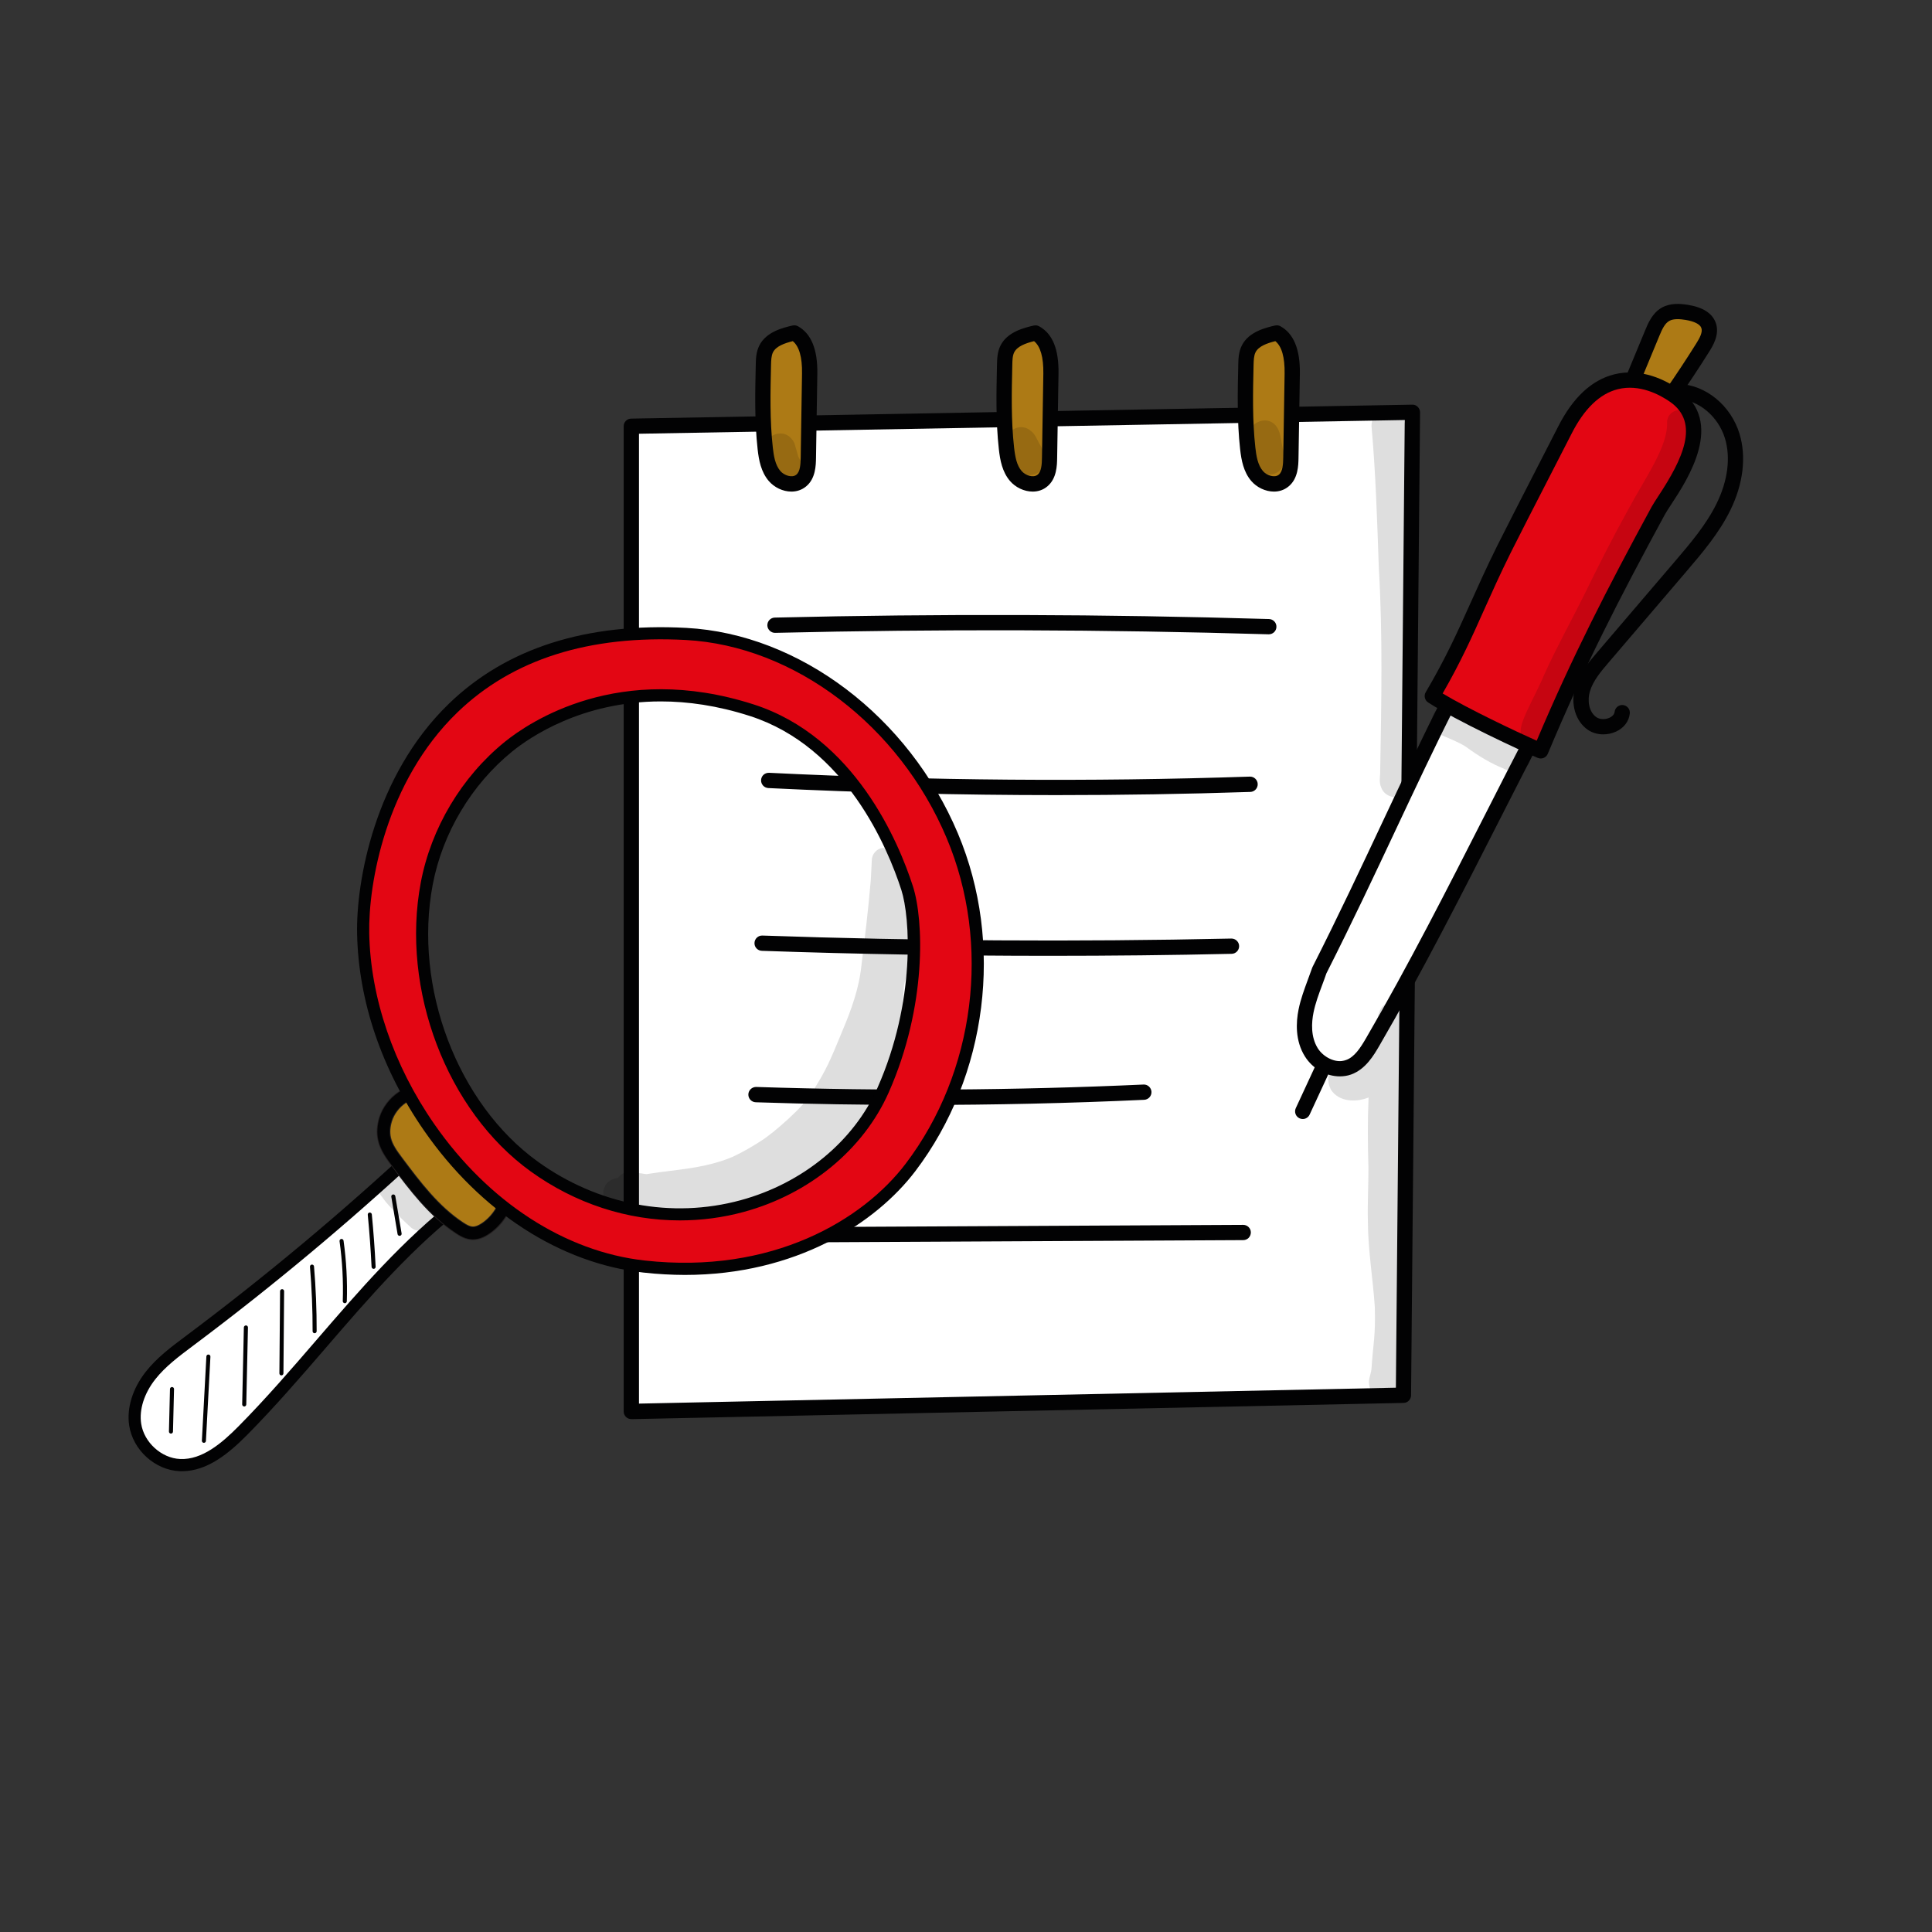 <?xml version="1.0" encoding="utf-8"?>
<!-- Generator: Adobe Illustrator 25.0.0, SVG Export Plug-In . SVG Version: 6.00 Build 0)  -->
<svg version="1.1" id="Capa_1" xmlns="http://www.w3.org/2000/svg" xmlns:xlink="http://www.w3.org/1999/xlink" x="0px" y="0px"
	 viewBox="0 0 425.2 425.2" style="enable-background:new 0 0 425.2 425.2;" xml:space="preserve">
<rect x="0" y="0" width="425.2" height="425.2" fill="#333333" stroke="none"/>
<style type="text/css">
	.st0{fill:#FFFFFF;}
	.st1{fill:#020203;}
	.st2{fill:#AD7A15;stroke:#231F20;stroke-width:3;stroke-miterlimit:10;}
	.st3{fill:#E30613;stroke:#231F20;stroke-width:0.25;stroke-miterlimit:10;}
	.st4{opacity:0.129;}
</style>
<g>
	<g>
		<g>
			<polygon class="st0" points="138.94,93.81 138.94,310.63 308.88,307.06 310.86,90.74 			"/>
			<path class="st1" d="M138.94,312.32c-0.44,0-0.86-0.17-1.18-0.48c-0.32-0.32-0.5-0.75-0.5-1.2V93.81c0-0.92,0.73-1.67,1.65-1.68
				l171.91-3.07c0.46-0.03,0.89,0.17,1.21,0.49c0.32,0.32,0.5,0.76,0.5,1.21l-1.98,216.33c-0.01,0.91-0.74,1.65-1.65,1.67
				l-169.93,3.57C138.97,312.32,138.96,312.32,138.94,312.32z M140.63,95.46v213.45l166.58-3.5l1.95-212.97L140.63,95.46z"/>
		</g>
		<g>
			<path class="st2" d="M359.6,83.07c1.35-3.27,2.71-6.53,4.06-9.8c0.65-1.57,1.39-3.25,2.89-4.1c1.4-0.8,3.13-0.68,4.72-0.42
				c1.92,0.31,4.08,1.03,4.75,2.82c0.62,1.66-0.35,3.46-1.29,4.97c-2.2,3.5-4.49,6.96-6.85,10.36c-0.5,0.73-1.03,1.47-1.81,1.92
				c-0.64,0.37-1.39,0.5-2.13,0.5c-1.74,0-3.51-0.77-4.48-2.18C358.48,85.72,358.48,83.67,359.6,83.07z"/>
			<path class="st1" d="M363.94,91c0,0-0.01,0-0.01,0c-2.39,0-4.63-1.12-5.87-2.91c-0.88-1.28-1.21-2.93-0.88-4.31
				c0.18-0.73,0.54-1.34,1.04-1.79l3.88-9.36c0.62-1.49,1.55-3.74,3.61-4.91c1.9-1.08,4.11-0.9,5.83-0.62
				c3.25,0.53,5.28,1.84,6.05,3.89c0.97,2.6-0.66,5.2-1.45,6.45c-2.2,3.5-4.52,7.01-6.89,10.42c-0.52,0.75-1.22,1.77-2.35,2.42
				C366.08,90.76,365.08,91,363.94,91z M360.47,84.5c-0.1,0.24-0.09,1.02,0.36,1.68c0.6,0.88,1.82,1.45,3.1,1.45c0,0,0,0,0.01,0
				c0.53,0,0.98-0.09,1.28-0.27c0.44-0.25,0.82-0.77,1.27-1.42c2.34-3.37,4.63-6.84,6.8-10.3c0.8-1.27,1.49-2.56,1.14-3.48
				c-0.3-0.81-1.53-1.43-3.44-1.75c-1.17-0.19-2.64-0.34-3.62,0.22c-0.98,0.56-1.56,1.81-2.17,3.28l-4.06,9.8
				C361.01,84.04,360.78,84.32,360.47,84.5z M359.6,83.07h0.01H359.6z"/>
		</g>
		<g>
			<path class="st2" d="M174.79,73.28c-2.4,0.56-5.09,1.34-6.18,3.51c-0.54,1.07-0.58,2.31-0.61,3.51
				c-0.14,6.13-0.28,12.28,0.4,18.37c0.24,2.15,0.63,4.42,2.05,6.08c1.42,1.66,4.18,2.41,5.87,1.02c1.41-1.16,1.54-3.19,1.57-4.99
				c0.1-6.18,0.2-12.36,0.3-18.55C178.24,78.97,177.77,74.91,174.79,73.28z"/>
			<path class="st1" d="M174.18,108.19c-1.89,0-3.8-0.93-5-2.35c-1.68-1.98-2.17-4.53-2.44-6.98c-0.69-6.23-0.55-12.52-0.41-18.6
				c0.03-1.24,0.06-2.79,0.79-4.23c1.53-3.05,5.29-3.92,7.3-4.39c0.4-0.09,0.83-0.04,1.19,0.16c2.92,1.6,4.36,5.12,4.27,10.45
				l-0.29,18.55c-0.03,1.58-0.07,4.53-2.19,6.26C176.44,107.85,175.31,108.19,174.18,108.19z M174.48,75.08
				c-1.84,0.46-3.69,1.12-4.36,2.46c-0.38,0.76-0.4,1.79-0.43,2.79c-0.14,5.97-0.28,12.15,0.39,18.15c0.2,1.8,0.51,3.83,1.66,5.18
				c0.84,0.99,2.6,1.57,3.52,0.81c0.84-0.69,0.94-2.28,0.96-3.72l0.29-18.55C176.57,78.61,175.88,76.22,174.48,75.08z"/>
		</g>
		<g>
			<path class="st2" d="M227.89,73.28c-2.4,0.56-5.09,1.34-6.18,3.51c-0.54,1.07-0.58,2.31-0.61,3.51
				c-0.14,6.13-0.28,12.28,0.4,18.37c0.24,2.15,0.63,4.42,2.05,6.08c1.42,1.66,4.18,2.41,5.87,1.02c1.41-1.16,1.54-3.19,1.57-4.99
				c0.1-6.18,0.2-12.36,0.3-18.55C231.34,78.97,230.87,74.91,227.89,73.28z"/>
			<path class="st1" d="M227.28,108.19c-1.89,0-3.8-0.93-5.01-2.35c-1.68-1.98-2.17-4.53-2.44-6.98c-0.69-6.22-0.55-12.51-0.41-18.6
				c0.03-1.24,0.06-2.79,0.78-4.22c1.53-3.05,5.29-3.92,7.3-4.39c0.4-0.09,0.83-0.04,1.19,0.16c2.96,1.62,4.36,5.04,4.27,10.45
				l-0.3,18.55c-0.03,1.58-0.07,4.53-2.19,6.26C229.54,107.85,228.41,108.19,227.28,108.19z M227.58,75.08
				c-1.84,0.46-3.69,1.12-4.37,2.46c-0.38,0.75-0.4,1.79-0.42,2.79c-0.14,5.98-0.28,12.16,0.39,18.15c0.25,2.23,0.62,3.96,1.66,5.18
				c0.84,0.99,2.6,1.57,3.52,0.81c0.84-0.69,0.94-2.28,0.96-3.72l0.3-18.55C229.67,78.61,228.98,76.22,227.58,75.08z"/>
		</g>
		<g>
			<path class="st2" d="M280.99,73.28c-2.4,0.56-5.09,1.34-6.18,3.51c-0.54,1.07-0.58,2.31-0.61,3.51
				c-0.14,6.13-0.28,12.28,0.4,18.37c0.24,2.15,0.63,4.42,2.05,6.08c1.42,1.66,4.18,2.41,5.87,1.02c1.41-1.16,1.54-3.19,1.57-4.99
				c0.1-6.18,0.2-12.36,0.3-18.55C284.44,78.97,283.97,74.91,280.99,73.28z"/>
			<path class="st1" d="M280.38,108.19c-1.89,0-3.8-0.93-5.01-2.35c-1.68-1.98-2.17-4.53-2.44-6.98c-0.69-6.21-0.55-12.51-0.41-18.6
				c0.03-1.24,0.06-2.79,0.79-4.23c1.53-3.05,5.29-3.92,7.3-4.39c0.41-0.09,0.83-0.04,1.19,0.16c2.92,1.6,4.36,5.12,4.28,10.45
				l-0.3,18.55c-0.03,1.58-0.07,4.53-2.19,6.26C282.64,107.85,281.51,108.19,280.38,108.19z M280.68,75.08
				c-1.84,0.46-3.69,1.12-4.36,2.46c-0.38,0.76-0.4,1.79-0.43,2.79c-0.14,5.98-0.28,12.16,0.39,18.15c0.2,1.8,0.51,3.83,1.66,5.18
				c0.84,0.99,2.6,1.57,3.52,0.81c0.84-0.69,0.94-2.28,0.96-3.72l0.3-18.55C282.77,78.61,282.09,76.22,280.68,75.08z"/>
		</g>
		<g>
			<path class="st0" d="M319.45,153.29c-10.05,19.87-17.85,38.07-29.09,60.29c-1.01,2.97-2.3,5.86-2.92,8.93
				c-0.62,3.07-0.5,6.43,1.17,9.09c1.67,2.66,5.19,4.35,8.18,3.28c2.5-0.89,4.01-3.32,5.33-5.59
				c13.05-22.46,24.55-46.33,36.53-69.35L319.45,153.29z"/>
			<path class="st1" d="M294.87,236.89c-2.94,0-5.96-1.64-7.68-4.39c-2.18-3.47-1.96-7.53-1.4-10.32c0.46-2.29,1.27-4.45,2.04-6.55
				c0.32-0.86,0.64-1.72,0.94-2.59c0.03-0.07,0.06-0.15,0.09-0.22c5.77-11.4,10.64-21.78,15.36-31.81
				c4.55-9.67,8.84-18.8,13.73-28.48c0.38-0.75,1.26-1.11,2.05-0.83l19.2,6.65c0.46,0.16,0.83,0.51,1.01,0.97
				c0.18,0.45,0.16,0.96-0.07,1.4c-3.41,6.56-6.85,13.31-10.17,19.84c-8.38,16.47-17.04,33.49-26.4,49.59
				c-1.2,2.06-3.01,5.18-6.22,6.33C296.56,236.76,295.72,236.89,294.87,236.89z M291.91,214.24c-0.29,0.86-0.61,1.71-0.93,2.57
				c-0.77,2.06-1.49,4.01-1.9,6.04c-0.44,2.19-0.64,5.34,0.95,7.87c1.19,1.89,3.89,3.41,6.19,2.59c1.89-0.68,3.18-2.68,4.44-4.85
				c9.31-16.01,17.95-33,26.31-49.42c3.03-5.96,6.16-12.11,9.29-18.14l-15.97-5.53c-4.6,9.15-8.7,17.88-13.03,27.08
				C302.55,192.47,297.68,202.83,291.91,214.24z"/>
		</g>
		<g>
			<path class="st3" d="M339.09,165.25c-3.8-1.6-17.89-8.17-23.87-12.06c7.06-12,9.47-19.56,15.74-32.23
				c2.44-4.93,11.51-22.48,13.4-26.23c7.54-14.94,18.27-11.76,24.13-7.68c10.46,7.28-1.4,21.39-3.54,25.33
				C355.24,130.28,347.34,145.57,339.09,165.25z"/>
			<path class="st1" d="M339.09,166.93c-0.22,0-0.45-0.04-0.65-0.13c-3.7-1.56-17.98-8.2-24.13-12.2c-0.75-0.49-0.99-1.49-0.53-2.26
				c4.39-7.46,6.91-13.07,9.83-19.57c1.73-3.84,3.51-7.82,5.86-12.56c1.53-3.09,5.66-11.13,8.98-17.6c2-3.89,3.72-7.24,4.43-8.64
				c3.24-6.43,7.4-10.32,12.34-11.57c6.1-1.54,11.55,1.39,14.25,3.27c10.28,7.15,1.93,19.88-1.64,25.31
				c-0.59,0.91-1.11,1.69-1.39,2.2c-10.27,18.91-17.79,33.6-25.8,52.72c-0.17,0.41-0.5,0.74-0.92,0.91
				C339.53,166.89,339.31,166.93,339.09,166.93z M317.5,152.62c5.7,3.42,16.08,8.34,20.7,10.4c7.8-18.44,15.49-33.43,25.28-51.45
				c0.35-0.64,0.87-1.43,1.53-2.44c5.26-8.01,9.2-16.06,2.53-20.7c-2.23-1.55-6.7-3.98-11.51-2.77c-3.96,1-7.38,4.31-10.17,9.82
				c-0.71,1.41-2.43,4.76-4.44,8.66c-3.32,6.45-7.44,14.49-8.96,17.55c-2.32,4.68-4.09,8.63-5.8,12.44
				C324.02,140.06,321.5,145.67,317.5,152.62z"/>
		</g>
		<g>
			<path class="st1" d="M352.84,161.62c-1.22,0-2.41-0.34-3.38-1c-2.72-1.86-3.87-5.72-2.78-9.39c0.9-3.06,2.98-5.49,4.81-7.63
				l17.08-19.99c3.4-3.98,6.92-8.1,9.22-12.78c2.48-5.04,3.13-10.15,1.83-14.4c-1.47-4.78-5.76-8.39-10.22-8.57
				c-0.93-0.04-1.65-0.82-1.61-1.75c0.04-0.93,0.78-1.68,1.75-1.61c5.92,0.24,11.39,4.75,13.29,10.95
				c1.55,5.07,0.83,11.06-2.03,16.87c-2.49,5.05-6.15,9.34-9.68,13.48l-17.08,19.99c-1.69,1.98-3.44,4.03-4.14,6.4
				c-0.57,1.93-0.26,4.49,1.45,5.66c0.74,0.5,1.92,0.55,2.88,0.11c0.38-0.18,1.04-0.58,1.12-1.3c0.1-0.92,0.93-1.59,1.85-1.49
				c0.92,0.1,1.59,0.93,1.49,1.85c-0.18,1.73-1.29,3.19-3.05,4C354.76,161.42,353.79,161.62,352.84,161.62z"/>
		</g>
		<g>
			<path class="st1" d="M286.71,246.28c-0.24,0-0.48-0.05-0.71-0.16c-0.84-0.39-1.21-1.39-0.82-2.23l4.64-10.01
				c0.39-0.84,1.39-1.21,2.23-0.82c0.84,0.39,1.21,1.39,0.82,2.23l-4.64,10.01C287.95,245.92,287.34,246.28,286.71,246.28z"/>
		</g>
		<g>
			<path class="st1" d="M279.24,139.6c-0.02,0-0.03,0-0.05,0c-36.05-1.07-72.58-1.17-108.59-0.32c-0.88,0.03-1.7-0.71-1.72-1.64
				c-0.02-0.93,0.71-1.7,1.64-1.72c36.08-0.86,72.67-0.75,108.77,0.32c0.93,0.03,1.66,0.8,1.63,1.73
				C280.9,138.88,280.15,139.6,279.24,139.6z"/>
		</g>
		<g>
			<path class="st1" d="M232.48,174.99c-21.17,0-42.36-0.52-63.38-1.55c-0.93-0.05-1.64-0.83-1.6-1.76c0.05-0.93,0.79-1.62,1.76-1.6
				c35.09,1.73,70.68,2.01,105.8,0.84c0.02,0,0.04,0,0.06,0c0.9,0,1.65,0.72,1.68,1.63c0.03,0.93-0.7,1.71-1.62,1.74
				C261,174.76,246.74,174.99,232.48,174.99z"/>
		</g>
		<g>
			<path class="st1" d="M231.04,210.36c-21.16,0-42.35-0.37-63.37-1.1c-0.93-0.03-1.66-0.81-1.62-1.74
				c0.03-0.93,0.83-1.66,1.74-1.62c34.24,1.19,68.96,1.41,103.2,0.66c0.92-0.02,1.7,0.72,1.72,1.64c0.02,0.93-0.72,1.7-1.64,1.72
				C257.78,210.22,244.42,210.36,231.04,210.36z"/>
		</g>
		<g>
			<path class="st1" d="M202.2,243.18c-11.99,0-23.96-0.19-35.87-0.59c-0.93-0.03-1.66-0.81-1.63-1.74
				c0.03-0.93,0.82-1.65,1.74-1.63c28.29,0.93,56.96,0.75,85.22-0.53c0.92-0.06,1.71,0.68,1.76,1.6c0.04,0.93-0.68,1.71-1.6,1.76
				C235.36,242.81,218.77,243.18,202.2,243.18z"/>
		</g>
		<g>
			<path class="st1" d="M165.14,273.48c-0.93,0-1.68-0.75-1.68-1.67c0-0.93,0.74-1.69,1.67-1.69l108.47-0.55c0,0,0.01,0,0.01,0
				c0.93,0,1.68,0.75,1.68,1.67c0,0.93-0.74,1.69-1.67,1.69L165.14,273.48C165.15,273.48,165.14,273.48,165.14,273.48z"/>
		</g>
		<g class="st4">
			<path class="st1" d="M331.28,161.33c-2.27-1.2-4.41-2.63-6.84-3.51c-0.07-0.03-0.15-0.06-0.22-0.09
				c-0.05-0.02-0.08-0.04-0.14-0.06c-1.37-0.6-2.73-1.21-4.1-1.8c-0.75-0.44-1.68-0.56-2.52-0.33c-2.72,0.65-3.24,4.64-0.78,5.98
				c1.97,0.92,4.05,1.64,5.9,2.8c2.77,2.04,5.68,3.84,8.92,5.05c-0.29-0.12-0.58-0.24-0.87-0.37c2.5,1.46,5.8,0.98,6.28-2.26
				C337.49,163.39,333.59,162.5,331.28,161.33z"/>
		</g>
		<g class="st4">
			<path class="st1" d="M372.28,91.92c-1.05-2.81-5.45-1.91-5.38,1.08c0.17,5.23-4.59,11.81-8.53,19.09
				c-3.49,6.3-6.74,12.72-9.9,19.2c-2.84,5.69-5.93,11.25-8.55,17.05c-1.24,2.95-2.78,5.76-4.1,8.66c-0.81,2-2.17,4.75,0.1,6.31
				c1.22,1.06,3.17,0.86,4.3-0.26c1.26-1.67,1.67-3.85,2.43-5.8c0.03-0.04,0.11-0.21,0.27-0.54c2.33-4.79,4.53-9.65,7-14.37
				c6.76-14.11,15.52-27.27,21.13-41.92c0.72-1.8,1.18-3.68,1.38-5.6C372.47,93.86,372.72,92.8,372.28,91.92z"/>
		</g>
		<g class="st4">
			<path class="st1" d="M311.39,145.78c0.54-12.13-0.93-24.21-1.09-36.33c-0.1-4.55-0.57-9.08-0.88-13.62
				c-0.17-1.61,0.05-3.45-1.24-4.65c-2.18-2.32-6.44-0.58-6.33,2.62c0.92,10.33,1.24,20.69,1.6,31.05
				c0.88,14.84,0.57,29.72,0.31,44.56c0.05,1.29-0.35,2.71,0.23,3.92c0.56,1.63,2.47,2.43,4.08,2c2.78-0.73,2.58-3.68,2.68-5.98
				c0.07-2.61,0.61-5.19,0.67-7.8C311.44,156.3,311.25,151.04,311.39,145.78z"/>
		</g>
		<g class="st4">
			<path class="st1" d="M309.19,263.48c-0.09-8.16,0.09-16.3,0.49-24.45c0.2-3.44-0.28-6.9,0.09-10.34c0.28-1.74,1.14-3.45,0.95-5.2
				c-0.39-3.94-6.23-4.34-7.24-0.49c-0.55,1.75-0.94,3.52-1.23,5.31c-0.92,1.07-1.49,2.37-2.32,3.5c-0.27,0.33-0.67,0.8-0.95,1.08
				c-0.05,0.05-0.1,0.08-0.15,0.13c-0.19-0.02-0.39-0.04-0.59-0.03c-3.96-0.08-7.28,2.76-5.35,6.8c1.75,2.74,5.48,2.87,8.31,1.75
				c-0.23,5.16-0.19,10.33-0.03,15.49c0.01,3.95-0.23,7.89-0.12,11.84c0.03,6.29,1.1,12.49,1.52,18.75
				c0.19,6.45-0.34,7.8-0.74,13.72c-0.12,1.12-0.71,2.22-0.5,3.35c0.14,2.27,3.01,3.6,4.91,2.41c0.57-0.38,1.05-0.87,1.33-1.49
				c0.13-0.28,0.28-0.61,0.38-0.83c-0.04,0.1-0.09,0.22-0.16,0.38c1.01-2,1.27-4.22,1.59-6.41c0.72-2.18,0.61-10.03,0.61-15.37
				C309.88,276.74,309.32,270.12,309.19,263.48z"/>
		</g>
		<g class="st4">
			<path class="st1" d="M176.46,101.87c-1.19-2.02-0.56-0.96-1.51-3.95c-0.11-0.45-0.31-0.84-0.61-1.17
				c-2.17-3.01-7.02-0.55-6.01,2.99c0.37,1.45,0.71,2.92,1.25,4.32c0.38,0.9,0.69,1.93,1.57,2.47
				C174.16,109.02,178.45,105.21,176.46,101.87z"/>
		</g>
		<g class="st4">
			<path class="st1" d="M228.96,97.99c-0.69-1.07-1.07-2.45-2.14-3.2c-2.94-2.42-7.11,1.29-5.17,4.54c1.01,1.45,1.53,3.35,2.91,4.49
				c2.11,1.85,5.65,0.03,5.58-2.73C230.16,99.93,229.47,98.97,228.96,97.99z"/>
		</g>
		<g class="st4">
			<path class="st1" d="M282.48,99.24c-0.59-1.74-0.44-3.85-1.54-5.36c-2.16-2.99-6.98-0.55-5.97,2.98c0.74,2.36,0.54,5.57,2.8,7.08
				C280.98,105.61,283.74,102.42,282.48,99.24z"/>
		</g>
	</g>
	<g>
		<g>
			<path class="st0" d="M102.05,264.17c-18.66,14.13-32.12,34.05-48.62,50.7c-3.83,3.86-8.45,7.8-13.85,7.57
				c-4.76-0.2-9.11-4.15-9.83-8.92c-0.58-3.84,0.99-7.75,3.38-10.79c2.39-3.04,5.53-5.35,8.61-7.66
				c17.68-13.23,34.65-27.43,50.82-42.51C95.83,256.33,99.1,260.11,102.05,264.17z"/>
			<path class="st1" d="M39.53,323.78c-5.4-0.23-10.28-4.65-11.1-10.06c-0.58-3.82,0.75-8.13,3.65-11.82
				c2.43-3.09,5.57-5.44,8.61-7.71l0.25-0.19c17.58-13.15,34.64-27.42,50.71-42.42c0.27-0.25,0.63-0.36,0.99-0.35
				c0.36,0.02,0.71,0.19,0.95,0.47c3.22,3.73,6.56,7.58,9.54,11.68c0.43,0.59,0.31,1.41-0.27,1.85
				c-11.73,8.88-21.61,20.33-31.15,31.4c-5.54,6.42-11.27,13.06-17.33,19.18c-3.93,3.96-8.69,7.98-14.34,7.98
				C39.87,323.79,39.7,323.78,39.53,323.78z M92.46,254.48c-15.85,14.72-32.64,28.73-49.92,41.66l-0.25,0.19
				c-2.9,2.17-5.9,4.41-8.11,7.22c-2.45,3.11-3.58,6.67-3.11,9.77c0.62,4.12,4.47,7.61,8.57,7.78c4.83,0.23,9.21-3.51,12.84-7.18
				c5.99-6.05,11.69-12.65,17.2-19.04c9.36-10.85,19.02-22.05,30.52-30.98C97.76,260.65,95.09,257.53,92.46,254.48z"/>
		</g>
		<g>
			<path class="st2" d="M111.82,262.66c-0.49,3.09-2.3,5.94-4.88,7.71c-0.88,0.6-1.9,1.09-2.96,1.05c-1.05-0.04-2-0.58-2.87-1.16
				c-5.6-3.69-9.74-9.18-13.76-14.55c-1.15-1.54-2.33-3.14-2.76-5.01c-0.33-1.44-0.19-2.96,0.26-4.37c1.22-3.9,5.46-7.04,9.38-5.87
				c2.06,0.62,3.65,2.24,5.1,3.83c3.95,4.34,7.62,8.94,10.97,13.76C111.51,259.82,112.75,261.85,111.82,262.66z"/>
			<path class="st1" d="M103.92,272.75c-1.37-0.05-2.52-0.69-3.56-1.38c-5.86-3.86-10.24-9.71-14.09-14.87
				c-1.17-1.56-2.49-3.33-2.99-5.52c-0.36-1.57-0.26-3.33,0.28-5.06c1.36-4.35,6.23-8.19,11.04-6.75c2.37,0.71,4.12,2.47,5.7,4.21
				c3.98,4.37,7.71,9.04,11.08,13.9c1.05,1.51,2.94,4.23,1.68,5.97c-0.64,3.28-2.63,6.32-5.38,8.21c-1.27,0.87-2.44,1.29-3.59,1.29
				C104.04,272.76,103.98,272.76,103.92,272.75z M109.19,258.82c-3.31-4.76-6.97-9.34-10.86-13.63c-1.39-1.52-2.78-2.94-4.49-3.45
				c-3.22-0.96-6.73,1.84-7.72,4.99c-0.4,1.29-0.48,2.55-0.23,3.67c0.37,1.63,1.47,3.1,2.53,4.51c3.91,5.22,7.95,10.63,13.42,14.23
				c0.72,0.47,1.48,0.91,2.19,0.94c0.58,0.03,1.32-0.24,2.16-0.82c2.27-1.55,3.88-4.1,4.32-6.82c0.04-0.25,0.15-0.48,0.31-0.66
				C110.78,261.5,110.52,260.73,109.19,258.82z"/>
		</g>
		<g>
			<g>
				<path class="st3" d="M79.93,205.43c0.3,15.25,5.85,30.17,14.55,42.71c11.04,15.9,28.04,28.47,47.28,30.6
					c27.54,3.05,48.47-8.42,58.65-21.85c15.51-20.45,19.13-49.3,9.18-72.95c-9.96-23.66-32.96-43.05-58.59-44.42
					C88.02,136.14,79.63,190.18,79.93,205.43z M93.92,194.47c2.22-11.74,8.72-22.62,18-30.15c9.28-7.52,28.2-16.16,53.53-8.02
					c20.9,6.72,30.71,28.39,34.19,39.14c2.09,6.47,3.26,25.14-5.27,44.43c-11.28,25.54-48.05,37.57-76.79,16.85
					C99.07,243.39,89.68,216.88,93.92,194.47z"/>
				<path class="st1" d="M141.61,280.07c-18.3-2.03-35.88-13.39-48.23-31.17c-9.38-13.51-14.49-28.53-14.79-43.44
					c-0.22-11.32,3.78-34.7,20.2-50.58c12.68-12.26,30.27-17.87,52.28-16.69l0,0c24.91,1.34,48.92,19.52,59.75,45.24
					c10.19,24.2,6.52,53.35-9.34,74.28c-8.75,11.54-26.33,22.88-50.76,22.88C147.78,280.58,144.74,280.42,141.61,280.07z
					 M100.65,156.8c-15.76,15.24-19.6,37.72-19.39,48.61c0.28,14.18,5.36,29.08,14.31,41.97c11.91,17.15,28.79,28.1,46.33,30.04
					c28.08,3.11,48.08-8.98,57.44-21.33c15.3-20.18,18.83-48.29,9.01-71.63c-10.44-24.8-33.52-42.32-57.43-43.61l0,0
					C129.69,139.72,112.78,145.08,100.65,156.8z M116.8,257.81L116.8,257.81c-18.47-13.31-28.64-40.06-24.19-63.59
					c2.26-11.98,9-23.26,18.47-30.94c5.36-4.34,25.15-17.78,54.78-8.25c22.28,7.16,31.94,30.36,35.05,40
					c2.41,7.44,3.1,26.34-5.31,45.38c-5.55,12.55-17.47,22.39-31.9,26.31c-4.63,1.26-9.35,1.87-14.07,1.87
					C138.1,268.6,126.63,264.9,116.8,257.81z M112.76,165.36c-8.99,7.29-15.38,17.99-17.53,29.36
					c-4.27,22.57,5.46,48.19,23.13,60.93c13.21,9.52,29.47,12.62,44.63,8.5c13.66-3.71,24.94-12.98,30.16-24.81
					c8.41-19.04,7.15-37.52,5.22-43.48c-2.99-9.25-12.23-31.49-33.33-38.28c-7.17-2.31-13.73-3.21-19.61-3.21
					C128.04,154.37,116.57,162.28,112.76,165.36z M117.57,256.73L117.57,256.73L117.57,256.73z"/>
			</g>
		</g>
		<g>
			<path class="st1" d="M87.95,271.99c0.03,0,0.05,0,0.07-0.01c0.24-0.04,0.41-0.27,0.37-0.51L87,263.25
				c-0.04-0.24-0.28-0.4-0.51-0.37c-0.24,0.04-0.41,0.27-0.37,0.51l1.38,8.22C87.54,271.83,87.73,271.99,87.95,271.99z"/>
		</g>
		<g>
			<path class="st1" d="M82.23,279.25c0.01,0,0.01,0,0.02,0c0.25-0.01,0.44-0.22,0.42-0.47c-0.18-3.82-0.47-7.7-0.84-11.52
				c-0.02-0.25-0.26-0.41-0.49-0.4c-0.25,0.02-0.42,0.24-0.4,0.49c0.37,3.81,0.65,7.68,0.84,11.48
				C81.8,279.06,82,279.25,82.23,279.25z"/>
		</g>
		<g>
			<path class="st1" d="M75.88,286.82c0.24,0,0.44-0.19,0.45-0.43c0.14-4.44-0.1-8.93-0.72-13.34c-0.03-0.24-0.27-0.41-0.5-0.38
				c-0.24,0.03-0.41,0.26-0.38,0.5c0.61,4.36,0.85,8.79,0.71,13.18c-0.01,0.25,0.19,0.45,0.43,0.46
				C75.87,286.82,75.88,286.82,75.88,286.82z"/>
		</g>
		<g>
			<path class="st1" d="M69.24,293.42c0.25,0,0.44-0.2,0.45-0.44c0.01-4.74-0.18-9.53-0.58-14.26c-0.02-0.25-0.24-0.42-0.48-0.41
				c-0.24,0.02-0.43,0.24-0.41,0.48c0.39,4.7,0.59,9.47,0.58,14.18C68.79,293.22,68.99,293.42,69.24,293.42L69.24,293.42z"/>
		</g>
		<g>
			<path class="st1" d="M61.93,302.7c0.24,0,0.44-0.2,0.45-0.44l0.15-18.09c0-0.25-0.2-0.45-0.44-0.45c0,0,0,0,0,0
				c-0.24,0-0.44,0.2-0.45,0.44l-0.15,18.09C61.48,302.49,61.68,302.7,61.93,302.7C61.93,302.7,61.93,302.7,61.93,302.7z"/>
		</g>
		<g>
			<path class="st1" d="M53.75,309.54c0.24,0,0.44-0.19,0.45-0.44l0.37-16.94c0.01-0.25-0.19-0.45-0.44-0.46
				c-0.23,0.01-0.45,0.19-0.46,0.44l-0.37,16.94C53.3,309.33,53.5,309.54,53.75,309.54C53.75,309.54,53.75,309.54,53.75,309.54z"/>
		</g>
		<g>
			<path class="st1" d="M44.88,317.54c0.24,0,0.43-0.18,0.44-0.42l0.99-18.54c0.01-0.25-0.17-0.46-0.42-0.47
				c-0.25-0.02-0.46,0.18-0.47,0.42l-0.99,18.54c-0.01,0.25,0.17,0.46,0.42,0.47C44.86,317.54,44.87,317.54,44.88,317.54z"/>
		</g>
		<g>
			<path class="st1" d="M37.62,315.51c0.24,0,0.44-0.19,0.45-0.43l0.23-9.36c0.01-0.25-0.19-0.45-0.43-0.46c0,0-0.01,0-0.01,0
				c-0.24,0-0.44,0.19-0.45,0.43l-0.23,9.36c-0.01,0.25,0.19,0.45,0.43,0.46C37.61,315.51,37.62,315.51,37.62,315.51z"/>
		</g>
		<g class="st4">
			<path class="st1" d="M135.81,259.25c0.05-0.01,0.11-0.01,0.16-0.02c0.01,0,0.02,0,0.03-0.01c1.11-1.57,3-1.48,4.73-1.02
				c0.72,0.06,0.79,0.14,1.55,0.21c1.87-0.29,4.71-0.69,6.79-0.92c0.92-0.16,6.63-0.65,11.58-2.65c0.17-0.06,0.34-0.13,0.51-0.2
				c0.01,0,0.01-0.01,0.02-0.01c2.23-1.03,4.36-2.27,6.42-3.61c2.73-1.72,9.37-7.56,10.9-10.32c3.31-4.96,4.58-8.24,6.25-12.26
				c1.91-4.52,3.79-9.12,4.57-14c0.05-0.3,0.11-0.68,0.14-0.92c1.09-9,1.5-12.05,2.19-19.86c0.06-1.42,0.15-2.84,0.22-4.27
				c0-0.74,0.3-1.46,0.82-1.98c1.63-1.74,4.84-0.45,4.78,1.95c0.14,0.27,0.23,0.57,0.22,0.92c0.1,0.93,0.2,1.86,0.3,2.79
				c1.19,0.35,2.21,1.42,2.4,2.94c0.47,2.09,0.76,4.22,1,6.34c0.12,1.38,0.24,3.19-0.37,4.5c-0.01,0.2-0.04,0.41-0.1,0.63
				c-0.45,3.15-1.16,6.24-1.96,9.31c-0.09,1.56-0.21,3.11-0.39,4.66c-0.38,2.74-0.67,7.13-2.47,12.13
				c-1.41,3.83-2.81,7.72-4.96,11.22c-1.89,2.88-4.09,5.65-6.67,7.98c-0.21,0.53-0.59,1-1.15,1.31c-0.47,0.23-0.93,0.48-1.38,0.73
				c-0.78,0.56-1.58,1.1-2.42,1.57c-0.19,0.11-0.39,0.21-0.59,0.31c-5.03,3.41-9.61,7.65-15.56,9.3
				c-5.12,1.31-10.45,0.88-15.67,0.67c-0.58-0.07-1.13-0.09-1.65-0.11c-0.15,0.03-0.28,0.05-0.36,0.06
				c0.07-0.01,0.17-0.02,0.33-0.04c-2.82,0.54-5.76,0.35-8.56-0.22c-2.08-0.58-2.62-0.87-3.07-1.14
				C131.58,263.48,132.66,259.69,135.81,259.25z"/>
		</g>
		<g class="st4">
			<path class="st1" d="M87.29,258.26c1.62,0.45,2.29,2.21,3.57,3.17c0.84,0.76,1.66,1.56,2.49,2.33c0.75,0.82,1.85,1.44,2.23,2.53
				c1.5,3.26-2.89,6.18-5.38,3.63c-2.58-2.34-5.43-5.37-6.04-6.4c-0.03-0.03-0.05-0.07-0.08-0.1
				C82.02,261.13,84.25,257.43,87.29,258.26z"/>
		</g>
	</g>
</g>
</svg>
